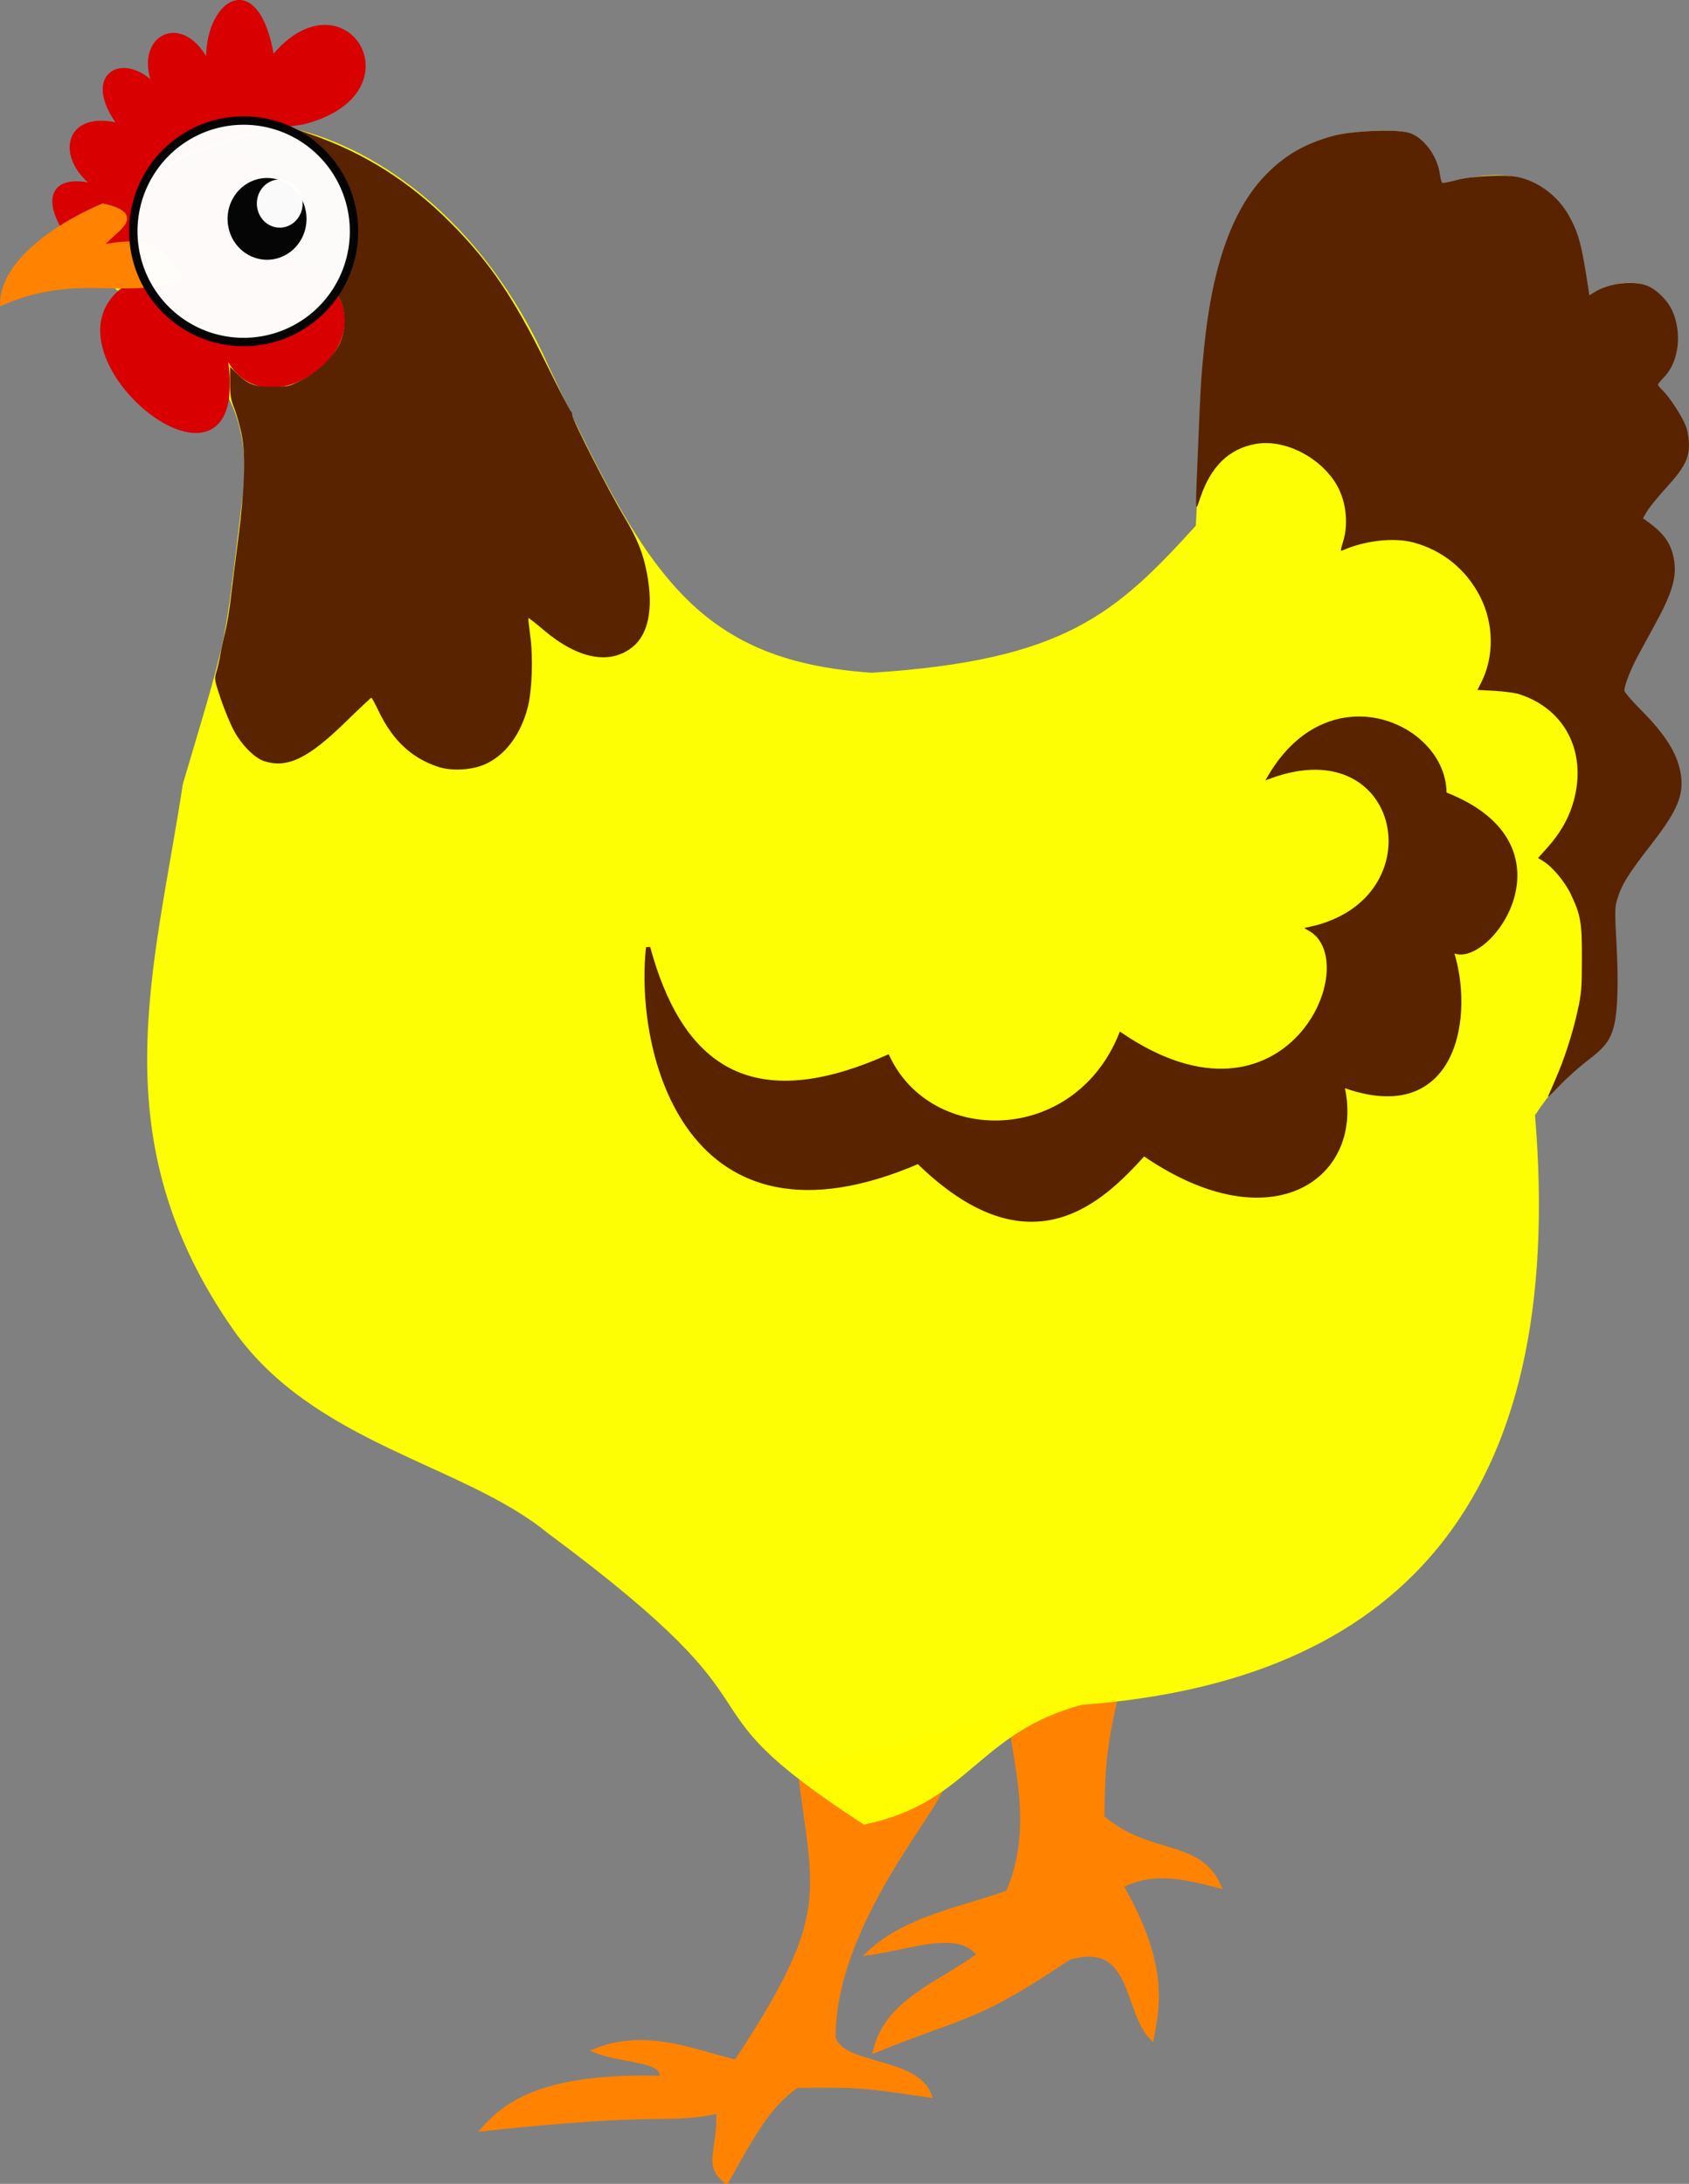<?xml version="1.0" encoding="UTF-8" standalone="no"?>
<!-- Created with Inkscape (http://www.inkscape.org/) -->
<svg
   xmlns:dc="http://purl.org/dc/elements/1.1/"
   xmlns:cc="http://creativecommons.org/ns#"
   xmlns:rdf="http://www.w3.org/1999/02/22-rdf-syntax-ns#"
   xmlns:svg="http://www.w3.org/2000/svg"
   xmlns="http://www.w3.org/2000/svg"
   xmlns:sodipodi="http://sodipodi.sourceforge.net/DTD/sodipodi-0.dtd"
   xmlns:inkscape="http://www.inkscape.org/namespaces/inkscape"
   width="402.951"
   height="521.067"
   id="svg2"
   sodipodi:version="0.32"
   inkscape:version="0.46"
   version="1.0"
   sodipodi:docname="chkn.svg"
   inkscape:output_extension="org.inkscape.output.svg.inkscape">
  <rect width="100%" height="100%" fill="#808080" stroke="none"/>
  <defs
     id="defs4">
    <inkscape:perspective
       sodipodi:type="inkscape:persp3d"
       inkscape:vp_x="0 : 526.18109 : 1"
       inkscape:vp_y="0 : 1000 : 0"
       inkscape:vp_z="744.09448 : 526.18109 : 1"
       inkscape:persp3d-origin="372.04724 : 350.78739 : 1"
       id="perspective10" />
    <inkscape:perspective
       id="perspective2447"
       inkscape:persp3d-origin="372.04724 : 350.78739 : 1"
       inkscape:vp_z="744.09448 : 526.18109 : 1"
       inkscape:vp_y="0 : 1000 : 0"
       inkscape:vp_x="0 : 526.18109 : 1"
       sodipodi:type="inkscape:persp3d" />
  </defs>
  <sodipodi:namedview
     id="base"
     pagecolor="#ffffff"
     bordercolor="#666666"
     borderopacity="1.0"
     gridtolerance="10000"
     guidetolerance="10"
     objecttolerance="10"
     inkscape:pageopacity="0.0"
     inkscape:pageshadow="2"
     inkscape:zoom="0.88833333"
     inkscape:cx="327.5"
     inkscape:cy="268.37284"
     inkscape:document-units="px"
     inkscape:current-layer="layer1"
     showgrid="false"
     inkscape:window-width="1280"
     inkscape:window-height="735"
     inkscape:window-x="0"
     inkscape:window-y="24" />
  <g
     inkscape:label="Layer 1"
     inkscape:groupmode="layer"
     id="layer1"
     transform="translate(-169.709,-261.081)">
    <path
       style="fill:#ff8200;fill-opacity:1;fill-rule:evenodd;stroke:#ff8200;stroke-width:1px;stroke-linecap:butt;stroke-linejoin:miter;stroke-opacity:1"
       d="M 322.358,468.768 C 326.036,498.3 330.259,502.677 307.099,537.817 C 296.91,535.338 285.549,530.297 273.528,535.147 C 279.384,537.593 290.82,537.309 289.169,541.632 C 261.55,540.902 252.385,547.552 246.823,553.84 C 291.718,549.059 290.158,552.323 302.902,549.643 C 303.165,559.612 299.552,562.255 304.81,566.429 C 311.679,554.273 314.836,548.27 321.595,543.54 C 336.809,543.371 337.414,543.53 353.259,545.829 C 350.142,537.027 332.416,539.066 330.369,532.095 C 330.191,505.186 355.232,477.617 356.311,471.82 L 372.333,455.416 C 373.937,467.149 378.468,482.601 371.952,497.379 C 361.052,501.349 347.856,503.392 338.762,511.876 C 348.606,510.571 360.146,505.714 365.085,512.258 C 355.509,519.351 343.129,523.243 340.288,535.147 C 362.092,526.269 363.898,528.202 386.448,513.021 C 402.257,508.343 399.806,525.578 406.286,532.095 C 408.056,523.155 409.237,513.771 399.037,495.853 C 406.531,491.846 414.335,493.777 422.308,495.853 C 417.399,484.903 405.597,489.107 394.46,479.449 C 394.764,470.83 394.213,464.684 398.275,448.549 L 322.358,468.768 z"
       id="path3297"
       transform="translate(38.214,215.219)"
       sodipodi:nodetypes="ccccccccccccccccccccccc" />
    <path
       style="opacity:0.98;fill:#ffff00;fill-opacity:1;fill-rule:evenodd;stroke:#ffff00;stroke-width:1px;stroke-linecap:butt;stroke-linejoin:miter;stroke-opacity:1"
       d="M 152.733,106.254 C 151.169,74.259 198.999,76.548 198.999,76.548 C 219.318,80.345 245.97,97.586 261.826,133.283 C 284.734,181.927 296.425,203.965 339.475,206.879 C 385.757,203.928 398.036,192.67 417.273,171.507 C 419.532,133.528 414.016,74.749 464.916,77.674 C 474.507,78.225 474.784,90.744 474.784,90.744 C 507.732,79.662 508.966,107.567 509.981,117.548 C 529.892,104.198 537.331,130.802 525.666,137.261 C 544.416,156.924 525.731,159.398 522.689,169.981 C 542.16,181.299 519.022,198.502 518.149,211.67 C 548.584,237.765 520.029,243.381 516.01,262.289 C 519.164,307.837 512.879,287.68 497.198,311.82 C 504.978,404.582 464.19,446.61 389.493,452.133 C 364.267,458.927 362.602,475.485 337.711,480.675 C 289.813,449.532 324.367,457.111 262.47,411.257 C 242.269,394.671 206.648,390 187.511,362.777 C 155.81,317.342 168.768,277.799 175.61,233.021 C 186.874,195.022 185.328,201.742 189.844,164.615 C 194.278,128.159 164.178,125.568 152.733,106.254 z"
       id="path2513"
       transform="translate(38.214,215.219)"
       sodipodi:nodetypes="cccccscccccccccccczc" />
    <path
       style="fill:#d80000;fill-opacity:1;fill-rule:evenodd;stroke:#d80000;stroke-width:1px;stroke-linecap:butt;stroke-linejoin:miter;stroke-opacity:1"
       d="M 185.088,315.85 C 180.278,307.977 182.643,302.89 192.717,305.55 C 183.335,299.064 185.1,287.481 198.44,291.053 C 189.133,278.835 199.312,273.448 206.832,281.898 C 201.534,270.074 213.341,263.602 219.422,276.557 C 218.464,261.782 231.052,252.646 234.681,275.031 C 251.611,253.945 270.034,283.222 241.929,290.29 C 225.518,292.489 204.727,298.819 208.358,304.024 C 234.28,290.053 240.953,310.035 235.444,321.573 C 274.872,335.807 230.204,370.019 222.855,342.936 C 233.852,394.364 164.808,336.262 209.121,325.769 L 185.088,315.85 z"
       id="path2517"
       sodipodi:nodetypes="cccccccccccc" />
    <path
       style="fill:#ff8200;fill-opacity:1;fill-rule:evenodd;stroke:#ff8200;stroke-width:1px;stroke-linecap:butt;stroke-linejoin:miter;stroke-opacity:1"
       d="M 131.995,118.179 C 132.21,108.439 144.85,99.665 156.029,94.909 C 167.362,97.423 157.187,101.393 155.648,104.827 C 170.669,101.408 171.825,109.144 174.722,112.457 C 160.026,116.853 149.975,110.53 131.995,118.179 z"
       id="path2523"
       transform="translate(38.214,215.219)"
       sodipodi:nodetypes="ccccc" />
    <path
       style="opacity:0.98;fill:#ffff00;fill-opacity:1;stroke:#ffff00;stroke-width:0;stroke-linecap:round;stroke-linejoin:round;stroke-miterlimit:4;stroke-dasharray:none;stroke-opacity:1"
       d="M 236.541,228.947 C 232.978,227.923 230.309,226.283 227.147,223.174 C 224.686,220.754 223.951,219.712 222.378,216.417 C 221.354,214.273 220.279,212.515 219.986,212.507 C 219.693,212.499 217.648,214.388 215.442,216.704 C 206.615,225.974 200.157,229.348 194.701,227.541 C 190.625,226.191 186.818,220.935 184.354,213.255 C 182.937,208.842 182.842,208.296 183.483,208.296 C 183.925,208.296 184.071,207.458 184.199,204.195 C 184.364,200.001 185.07,196.088 185.663,196.088 C 185.845,196.088 185.993,195.144 185.993,193.99 C 185.993,192.836 186.153,191.892 186.349,191.892 C 186.544,191.892 186.711,190.338 186.72,188.438 C 186.729,186.538 186.826,184.84 186.934,184.664 C 187.103,184.392 188.061,176.893 189.447,164.997 C 189.643,163.318 189.804,160.438 189.805,158.595 C 189.808,155.971 189.932,155.197 190.381,155.025 C 190.754,154.882 190.953,154.289 190.953,153.321 C 190.953,152.255 191.114,151.836 191.525,151.836 C 191.84,151.836 192.097,151.664 192.097,151.454 C 192.097,151.244 191.84,151.073 191.525,151.073 C 191.075,151.073 190.953,150.543 190.953,148.593 C 190.953,147.229 190.8,146.113 190.613,146.113 C 190.426,146.113 190.165,145.684 190.033,145.159 C 189.902,144.635 189.625,144.206 189.42,144.206 C 189.214,144.206 189.045,143.777 189.045,143.252 C 189.045,142.659 188.829,142.298 188.473,142.298 C 188.158,142.298 187.901,142.041 187.901,141.726 C 187.901,141.387 187.552,141.154 187.043,141.155 C 186.201,141.156 186.187,141.08 186.306,137.312 L 186.427,133.468 L 188.316,135.236 C 190.983,137.73 192.387,138.252 196.484,138.274 C 199.745,138.292 200.084,138.213 203.214,136.709 C 211.524,132.717 215.633,124.937 213.059,118.074 C 212.385,116.277 211.577,115.162 209.302,112.889 C 206.935,110.524 205.669,109.626 202.4,107.996 C 200.199,106.897 198.359,105.961 198.313,105.915 C 198.267,105.868 198.501,104.98 198.833,103.941 C 199.786,100.956 199.684,94.949 198.635,92.265 C 197.562,89.519 195.525,86.848 193.556,85.605 C 188.718,82.55 181.396,82.902 173.582,86.564 C 170.11,88.191 169.537,88.01 171.348,85.858 C 173.589,83.195 184.05,79.411 195.668,77.061 C 199.854,76.215 200.955,76.141 201.926,76.643 C 202.29,76.831 203.361,77.3 204.305,77.685 C 205.249,78.07 206.248,78.603 206.526,78.869 C 206.803,79.135 207.275,79.353 207.575,79.353 C 207.875,79.353 208.12,79.524 208.12,79.734 C 208.12,79.944 208.806,80.116 209.646,80.116 C 210.485,80.116 211.172,80.284 211.172,80.49 C 211.172,80.696 211.601,80.972 212.125,81.103 C 212.65,81.235 213.079,81.496 213.079,81.683 C 213.079,81.87 213.508,82.023 214.033,82.023 C 214.557,82.023 214.987,82.207 214.987,82.432 C 214.987,83.16 216.052,83.931 217.058,83.931 C 217.675,83.931 218.039,84.142 218.039,84.503 C 218.039,84.817 218.296,85.075 218.611,85.075 C 218.925,85.075 219.183,85.243 219.183,85.449 C 219.183,85.655 219.612,85.931 220.137,86.063 C 220.661,86.194 221.09,86.455 221.09,86.642 C 221.09,86.829 221.52,86.982 222.044,86.982 C 222.638,86.982 222.998,87.199 222.998,87.555 C 222.998,87.869 223.255,88.127 223.57,88.127 C 223.885,88.127 224.142,88.299 224.142,88.508 C 224.142,88.718 224.572,88.89 225.096,88.89 C 225.69,88.89 226.05,89.106 226.05,89.462 C 226.05,89.777 226.307,90.034 226.622,90.034 C 226.937,90.034 227.194,90.203 227.194,90.409 C 227.194,90.614 227.623,90.89 228.148,91.022 C 228.673,91.154 229.102,91.396 229.102,91.56 C 229.102,91.725 229.531,91.967 230.055,92.098 C 230.58,92.23 231.009,92.506 231.009,92.712 C 231.009,92.918 231.194,93.086 231.42,93.086 C 231.954,93.086 234.061,95.193 234.061,95.727 C 234.061,95.953 234.245,96.138 234.47,96.138 C 234.998,96.138 235.969,97.109 235.969,97.637 C 235.969,97.862 236.152,98.046 236.377,98.046 C 236.837,98.046 237.876,98.99 237.876,99.408 C 237.876,99.557 238.391,100.172 239.02,100.773 C 239.65,101.375 240.165,102.123 240.165,102.436 C 240.165,102.749 240.337,103.005 240.546,103.005 C 240.756,103.005 240.928,103.262 240.928,103.577 C 240.928,103.892 241.113,104.149 241.339,104.149 C 241.78,104.149 243.98,106.215 243.98,106.629 C 243.98,107.043 246.18,109.109 246.621,109.109 C 246.847,109.109 247.032,109.293 247.032,109.518 C 247.032,110.046 248.002,111.016 248.53,111.016 C 248.755,111.016 248.939,111.445 248.939,111.97 C 248.939,112.563 249.155,112.924 249.511,112.924 C 249.826,112.924 250.084,113.181 250.084,113.496 C 250.084,113.811 250.268,114.068 250.492,114.068 C 251.021,114.068 251.991,115.039 251.991,115.567 C 251.991,115.792 252.163,115.976 252.373,115.976 C 252.582,115.976 252.754,116.202 252.754,116.479 C 252.754,116.756 253.269,117.559 253.899,118.265 C 254.528,118.97 255.043,119.859 255.043,120.241 C 255.043,120.623 255.196,120.935 255.383,120.935 C 255.57,120.935 255.831,121.364 255.963,121.889 C 256.094,122.413 256.37,122.842 256.576,122.842 C 256.782,122.842 256.95,123.1 256.95,123.415 C 256.95,123.729 257.111,123.987 257.306,123.987 C 257.502,123.987 257.784,124.373 257.934,124.845 C 258.084,125.317 258.61,126.344 259.104,127.127 C 259.598,127.909 260.002,128.882 260.002,129.288 C 260.002,129.695 260.139,130.084 260.305,130.154 C 260.876,130.393 263.054,135.017 263.054,135.988 C 263.054,136.521 263.229,136.957 263.442,136.957 C 263.655,136.957 264.127,137.601 264.491,138.388 C 264.855,139.175 265.238,139.904 265.343,140.009 C 265.657,140.323 268.025,145.136 268.019,145.447 C 268.016,145.606 268.443,146.625 268.967,147.712 C 269.492,148.8 269.921,149.982 269.921,150.34 C 269.921,150.698 270.179,151.09 270.493,151.211 C 270.832,151.34 271.065,151.914 271.065,152.614 C 271.065,153.265 271.323,154.055 271.638,154.37 C 271.952,154.684 272.21,155.359 272.21,155.868 C 272.21,156.378 272.382,156.795 272.591,156.795 C 272.801,156.795 272.973,157.31 272.973,157.939 C 272.973,158.569 273.141,159.084 273.347,159.084 C 273.553,159.084 273.829,159.513 273.961,160.038 C 274.092,160.562 274.351,160.991 274.536,160.991 C 274.72,160.991 274.981,161.678 275.115,162.517 C 275.25,163.357 275.509,164.043 275.692,164.043 C 275.875,164.043 276.025,164.485 276.025,165.024 C 276.025,165.564 276.239,166.244 276.502,166.537 C 277.719,167.895 277.932,168.259 277.932,168.986 C 277.932,169.425 278.183,169.766 278.505,169.766 C 278.819,169.766 279.077,170.035 279.077,170.365 C 279.077,170.695 279.291,171.204 279.554,171.496 C 280.686,172.759 280.984,173.19 280.984,173.564 C 280.984,173.783 281.242,173.962 281.556,173.962 C 281.871,173.962 282.129,174.157 282.129,174.395 C 282.129,174.633 282.558,175.226 283.082,175.712 C 283.607,176.198 284.036,176.862 284.036,177.186 C 284.036,177.511 284.194,177.777 284.386,177.777 C 284.801,177.777 286.187,183.863 286.515,187.123 C 286.825,190.21 286.147,194.567 285.006,196.819 C 283.096,200.588 280.482,202.263 276.133,202.503 C 271.013,202.787 265.755,200.451 260.505,195.561 C 258.955,194.117 257.618,193.004 257.534,193.088 C 257.451,193.172 257.642,195.04 257.96,197.239 C 258.676,202.194 258.452,210.769 257.512,214.4 C 254.573,225.748 246.03,231.674 236.541,228.947 L 236.541,228.947 z"
       id="path3309"
       transform="translate(38.214,215.219)" />
    <path
       style="opacity:1;fill:#592300;fill-opacity:1;stroke:#321b09;stroke-width:0;stroke-linecap:round;stroke-linejoin:round;stroke-miterlimit:4;stroke-dasharray:none;stroke-opacity:1"
       d="M 235.969,228.81 C 229.648,226.705 225.141,222.471 221.823,215.518 C 220.988,213.77 220.208,212.34 220.088,212.34 C 219.968,212.34 217.261,214.886 214.073,217.999 C 205.075,226.782 200.188,229.178 194.652,227.52 C 192.309,226.818 189.132,223.634 187.256,220.107 C 186.377,218.455 184.968,215.033 184.125,212.502 C 182.608,207.95 182.598,207.883 183.163,206.02 C 183.477,204.985 183.884,203.194 184.067,202.04 C 184.251,200.886 184.668,198.886 184.993,197.596 C 185.688,194.842 186.241,191.509 186.735,187.099 C 186.931,185.35 187.628,179.799 188.284,174.763 C 189.878,162.518 190.146,154.35 189.118,149.371 C 188.703,147.365 187.917,144.605 187.37,143.237 C 186.538,141.157 186.375,140.147 186.375,137.061 L 186.375,133.372 L 187.981,134.931 C 190.758,137.626 192.12,138.14 196.484,138.14 C 200.17,138.14 200.403,138.088 203.351,136.617 C 207.216,134.689 210.963,131.101 212.519,127.84 C 214.052,124.626 214.107,120.407 212.655,117.349 C 210.853,113.553 206.562,109.882 200.851,107.251 C 199.498,106.628 198.339,106.088 198.274,106.052 C 198.209,106.016 198.437,105.02 198.78,103.838 C 199.597,101.03 199.597,95.248 198.781,92.946 C 196.272,85.871 190.676,82.624 182.941,83.755 C 179.859,84.206 175.68,85.462 173.48,86.6 C 172.812,86.946 171.835,87.392 171.309,87.592 C 169.836,88.152 170.072,86.999 171.744,85.468 C 174.59,82.86 184.105,79.477 194.686,77.309 L 200.472,76.124 L 205.536,77.879 C 218.406,82.339 229.168,89.142 239.02,99.045 C 248.25,108.322 254.023,116.829 261.797,132.608 C 264.846,138.798 267.493,143.92 267.677,143.99 C 267.862,144.06 268.014,144.459 268.014,144.876 C 268.014,145.973 276.573,162.752 280.378,169.115 C 283.623,174.539 284.96,177.896 285.896,182.965 C 287.402,191.125 286.162,197.237 282.389,200.255 C 277.005,204.56 269.402,203.117 261.282,196.251 C 259.291,194.567 257.613,193.249 257.552,193.323 C 257.492,193.396 257.687,195.259 257.987,197.462 C 258.716,202.823 258.436,210.722 257.375,214.743 C 255.694,221.116 252.122,225.922 247.437,228.116 C 244.216,229.624 239.305,229.921 235.969,228.81 L 235.969,228.81 z"
       id="path3311"
       transform="translate(38.214,215.219)" />
    <path
       sodipodi:type="arc"
       style="opacity:0.98;fill:#ffffff;fill-opacity:1;stroke:#020202;stroke-width:0.897;stroke-linecap:round;stroke-linejoin:round;stroke-miterlimit:4;stroke-dasharray:none;stroke-opacity:1"
       id="path3299"
       sodipodi:cx="186.16663"
       sodipodi:cy="96.81601"
       sodipodi:rx="11.826159"
       sodipodi:ry="11.826159"
       d="M 197.993,96.816 A 11.826,11.826 0 1 1 174.34,96.816 A 11.826,11.826 0 1 1 197.993,96.816 z"
       transform="matrix(2.226,0,0,2.234,-186.567,99.979)" />
    <path
       sodipodi:type="arc"
       style="opacity:0.98;fill:#000000;fill-opacity:1;stroke:#ffffff;stroke-width:0;stroke-linecap:round;stroke-linejoin:round;stroke-miterlimit:4;stroke-dasharray:none;stroke-opacity:1"
       id="path3303"
       sodipodi:cx="186.54813"
       sodipodi:cy="97.388237"
       sodipodi:rx="3.4334011"
       sodipodi:ry="2.8611674"
       d="M 189.982,97.388 A 3.433,2.861 0 1 1 183.115,97.388 A 3.433,2.861 0 1 1 189.982,97.388 z"
       transform="matrix(2.742,0,0,3.408,-278.096,-18.594)" />
    <path
       sodipodi:type="arc"
       style="opacity:0.98;fill:#ffffff;fill-opacity:1;stroke:#ffffff;stroke-width:0;stroke-linecap:round;stroke-linejoin:round;stroke-miterlimit:4;stroke-dasharray:none;stroke-opacity:1"
       id="path3305"
       sodipodi:cx="190.55376"
       sodipodi:cy="91.856651"
       sodipodi:rx="4.3871236"
       sodipodi:ry="4.577868"
       d="M 194.941,91.857 A 4.387,4.578 0 1 1 186.167,91.857 A 4.387,4.578 0 1 1 194.941,91.857 z"
       transform="matrix(1.244,0,0,1.256,-0.602,194.273)" />
    <path
       style="fill:#592300;fill-opacity:1;fill-rule:evenodd;stroke:#592300;stroke-width:1px;stroke-linecap:butt;stroke-linejoin:miter;stroke-opacity:1"
       d="M 286.117,271.919 C 283.375,296.893 295.358,346.828 350.588,323.039 C 377.371,349.245 394.399,332.169 404.378,321.132 C 435.147,342.373 456.876,326.353 451.683,304.728 C 478.891,314.874 482.931,287.805 477.624,272.301 C 485.007,278.443 509.007,248.005 476.098,235.297 C 476.364,219.185 449.021,206.531 434.516,231.1 C 466.587,219.364 474.74,260.859 444.024,267.503 C 457.992,275.495 438.506,319.688 398.906,292.752 C 387.946,319.744 353.434,319.752 343.267,298.048 C 308.886,313.375 293.348,298.466 286.117,271.919 z"
       id="path3377"
       transform="translate(38.214,215.219)"
       sodipodi:nodetypes="ccccccccccc" />
    <path
       style="opacity:1;fill:#592300;fill-opacity:1;stroke:#592300;stroke-width:0;stroke-linecap:round;stroke-linejoin:round;stroke-miterlimit:4;stroke-dasharray:none;stroke-opacity:1"
       d="M 500.811,307.483 C 500.938,307.168 501.737,305.325 502.588,303.386 C 504.707,298.557 506.611,292.676 507.846,287.14 C 508.783,282.938 508.883,281.751 508.899,274.675 C 508.918,265.937 508.61,264.148 506.227,259.161 C 504.831,256.241 501.893,252.717 499.748,251.392 L 498.438,250.582 L 500.629,248.135 C 503.542,244.882 505.501,241.569 506.636,237.976 C 510.439,225.939 505.218,215.089 493.888,211.479 C 492.926,211.173 490.302,210.822 488.058,210.7 L 483.977,210.479 L 484.877,208.703 C 487.986,202.567 487.901,194.723 484.655,188.297 C 481.347,181.751 475.619,177.105 468.592,175.27 C 463.957,174.06 457.088,174.839 451.827,177.171 C 451.25,177.427 451.259,177.234 451.922,175.101 C 453.327,170.589 452.577,164.924 450.055,160.991 C 445.948,154.587 437.632,150.576 430.995,151.798 C 424.669,152.964 420.404,157.122 417.852,164.613 C 416.6,168.286 416.635,169.217 417.361,151.635 C 417.934,137.746 418.032,136.137 418.747,128.946 C 420.73,109.007 425.647,95.396 433.82,87.223 C 438.278,82.765 442.83,80.165 449.386,78.335 C 454.037,77.036 464.805,76.603 467.792,77.595 C 471.217,78.733 474.433,83.127 475.018,87.468 C 475.152,88.469 475.403,89.375 475.574,89.481 C 475.746,89.587 477.225,89.309 478.862,88.863 C 482.58,87.851 490.394,87.448 493.557,88.104 C 498.559,89.143 503.182,92.631 505.816,97.354 C 508.127,101.498 508.916,104.494 510.488,115.103 L 510.67,116.328 L 511.895,115.573 C 515.294,113.479 520.726,112.758 524.197,113.941 C 526.461,114.712 529.203,117.334 530.383,119.856 C 532.861,125.152 532.055,132.177 528.554,135.785 C 527.724,136.64 527.045,137.479 527.045,137.65 C 527.045,137.82 527.556,138.449 528.181,139.048 C 529.801,140.6 532.739,145.094 533.639,147.396 C 534.1,148.575 534.421,150.343 534.445,151.836 C 534.498,155.25 533.289,157.551 528.932,162.327 C 527.017,164.425 525.003,166.902 524.455,167.831 L 523.459,169.521 L 524.559,170.311 C 528.46,173.111 530.179,175.548 530.846,179.228 C 531.6,183.384 530.506,187.221 526.459,194.615 C 525.039,197.209 523.13,200.722 522.217,202.422 C 520.517,205.587 519.033,209.408 519.033,210.622 C 519.033,210.997 520.801,213.073 522.962,215.236 C 528.801,221.079 531.637,225.6 532.454,230.364 C 533.317,235.392 531.753,239.219 525.604,247.126 C 519.825,254.557 518.357,256.939 517.247,260.676 C 516.759,262.32 516.745,263.731 517.145,271.012 C 517.638,279.971 517.449,286.844 516.611,290.372 C 515.763,293.946 514.437,295.736 510.337,298.841 C 508.297,300.385 505.268,303.09 503.604,304.852 C 501.941,306.614 500.684,307.798 500.811,307.483 L 500.811,307.483 z"
       id="path3385"
       transform="translate(38.214,215.219)" />
  </g>
</svg>
